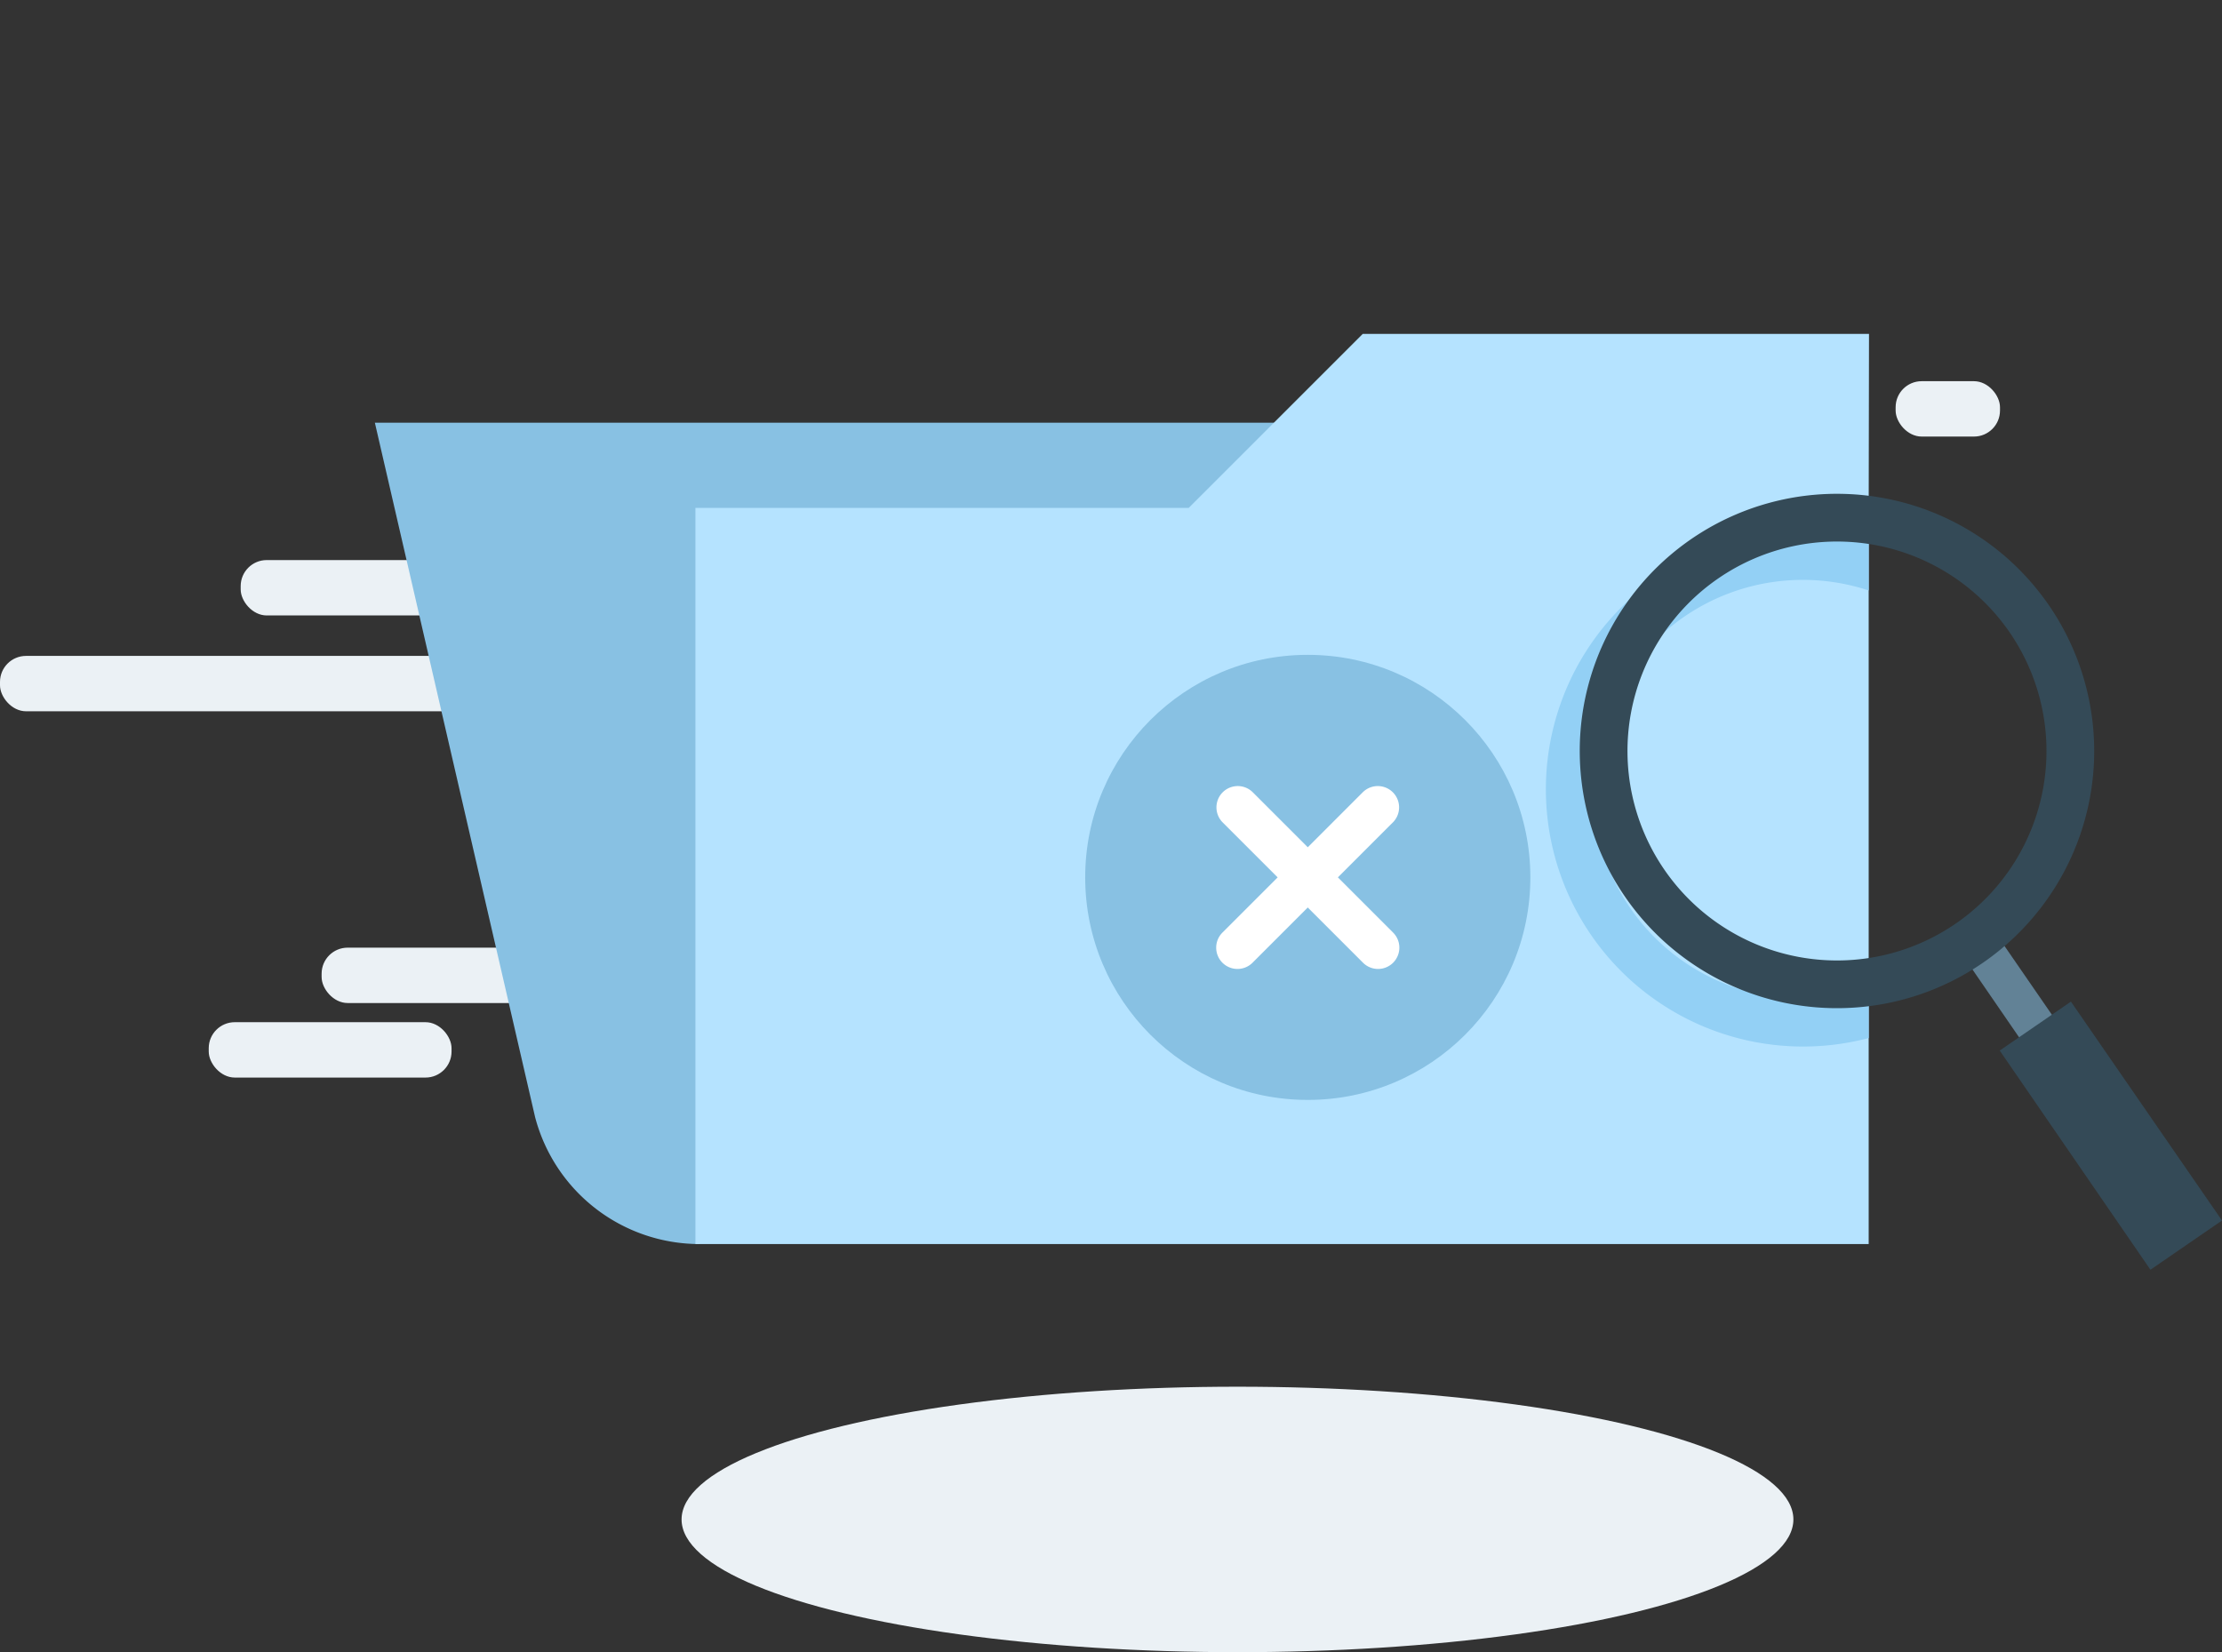 <svg xmlns="http://www.w3.org/2000/svg" width="1043.23" height="775.83" viewBox="0 0 1043.23 775.83">
    <rect x="0" y="0" width="1043.23" height="775.83" fill="#333333" stroke="none"/>
    <defs>
        <style>
            .cls-1 {
                fill: #ebf1f5;
            }
            .cls-2 {
                fill: #88c1e3;
            }
            .cls-3 {
                fill: #b5e3ff;
            }
            .cls-4 {
                fill: #93d0f5;
            }
            .cls-5 {
                fill: #fff;
            }
            .cls-6 {
                fill: #628296;
            }
            .cls-7 {
                fill: #344a57;
            }
        </style>
    </defs>
    <g id="Layer_2" data-name="Layer 2">
        <g id="Layer_1-2" data-name="Layer 1">
            <rect class="cls-1" x="113" y="263" width="272" height="26" rx="12.22" />
            <rect class="cls-1" y="308" width="272" height="26" rx="12.22" />
            <rect class="cls-1" x="151" y="445" width="184" height="26" rx="12.22" />
            <rect class="cls-1" x="98" y="480" width="114" height="26" rx="12.22" />
            <rect class="cls-1" x="890" y="179" width="49" height="26" rx="12.22" />
            <path class="cls-2" d="M631.26,198.5v72.36H328.5V584.18a79.88,79.88,0,0,1-77.26-59.56L176,198.5Z" />
            <polygon class="cls-3" points="877.5 156.8 877.35 241.97 877.35 584.18 326.5 584.18 326.5 238.5 558.09 238.5 639.8 156.8 877.5 156.8" />
            <path class="cls-4" d="M864.37,273.94a99.87,99.87,0,0,1,13,3.32V253.9c-2.92-.78-5.88-1.44-8.9-2a120.77,120.77,0,1,0,8.9,235.54V464.05a98.37,98.37,0,1,1-13-190.11Z" />
            <circle class="cls-2" cx="614" cy="412" r="104.5" />
            <path class="cls-5" d="M581,455a10,10,0,0,1-7.07-17.07l66-66a10,10,0,0,1,14.14,14.14l-66,66A10,10,0,0,1,581,455Z" />
            <path class="cls-5" d="M647,455a10,10,0,0,1-7.07-2.93l-66-66a10,10,0,0,1,14.14-14.14l66,66A10,10,0,0,1,647,455Z" />
            <polygon class="cls-6" points="935.2 435.64 919.85 446.2 967.04 514.85 982.48 504.23 935.2 435.64" />
            <polygon class="cls-7" points="972.3 470.34 938.87 493.32 1009.63 596.24 1043.23 573.13 972.3 470.34" />
            <path class="cls-7" d="M884.45,233.9a120.77,120.77,0,1,0,96.76,140.74A120.78,120.78,0,0,0,884.45,233.9Zm-39.9,215.47a98.36,98.36,0,1,1,114.63-78.81A98.35,98.35,0,0,1,844.55,449.37Z" />
            <ellipse class="cls-1" cx="581" cy="713.5" rx="261" ry="62.33" />            
        </g>
    </g>
</svg>
